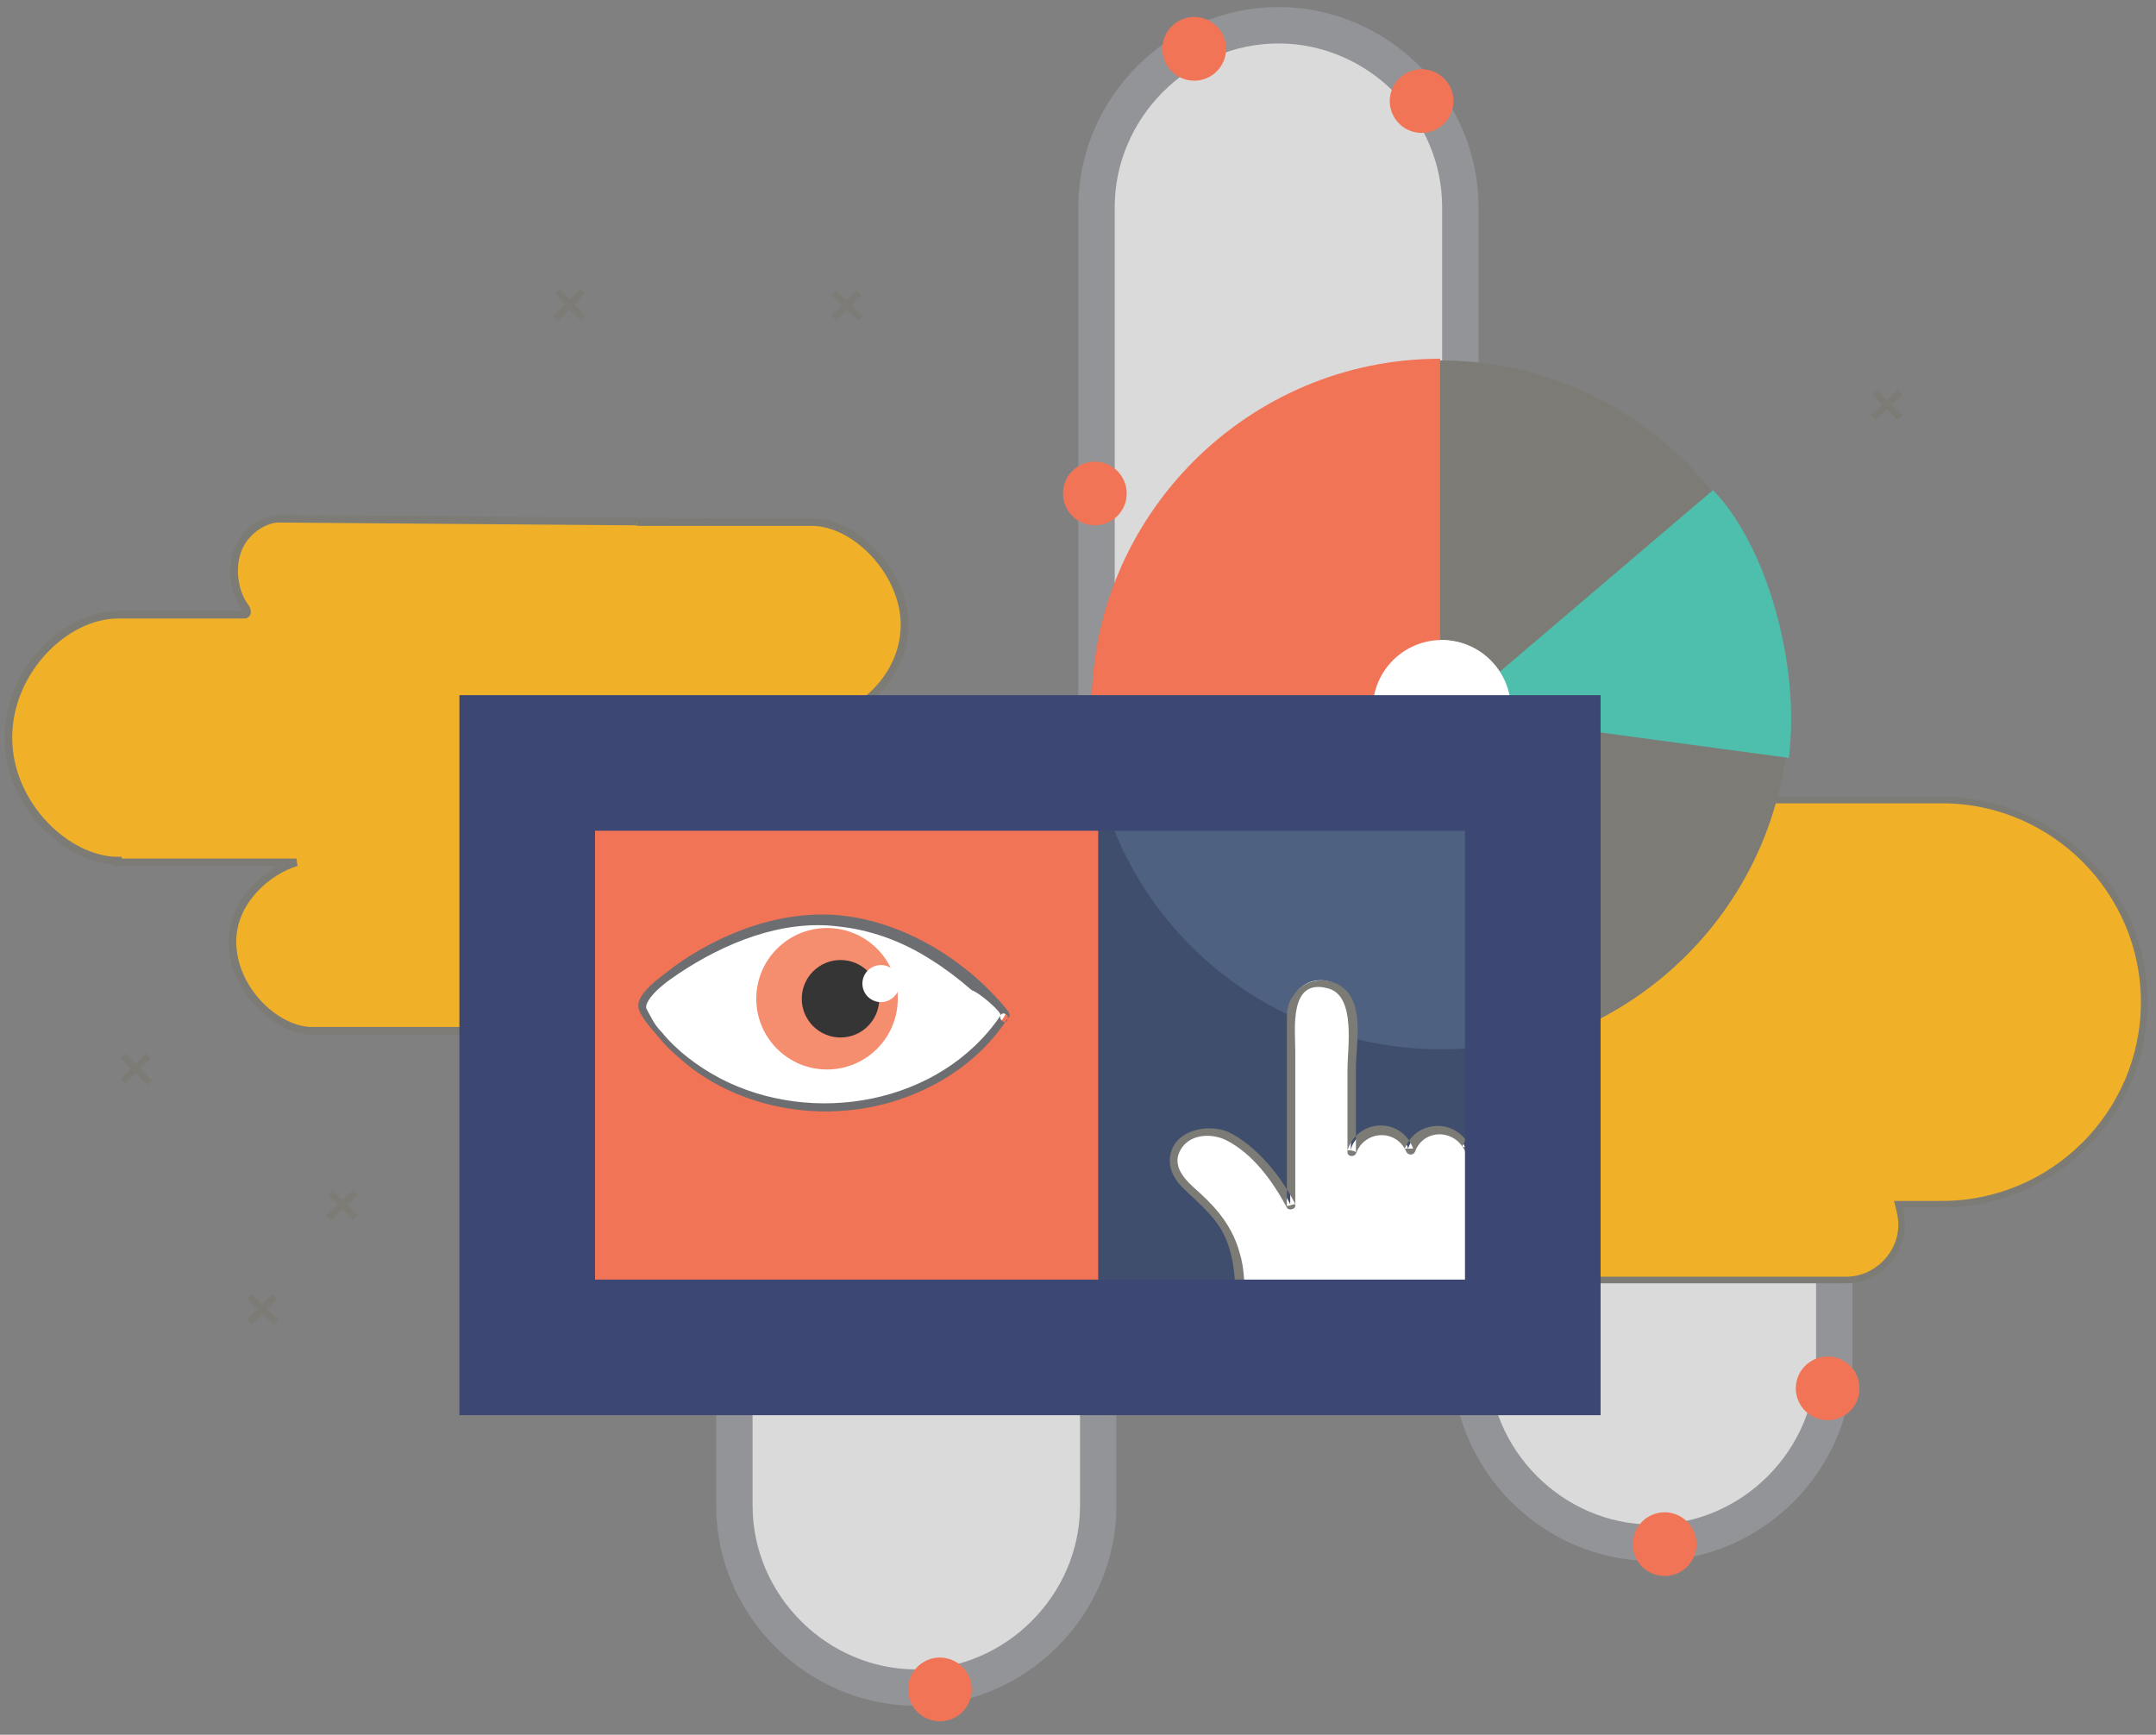 <?xml version="1.0" encoding="UTF-8" standalone="no"?>
<svg width="128px" height="103px" viewBox="0 0 128 103" version="1.1" xmlns="http://www.w3.org/2000/svg" xmlns:xlink="http://www.w3.org/1999/xlink" xmlns:sketch="http://www.bohemiancoding.com/sketch/ns">
    <rect x="0" y="0" width="128" height="103" fill="#808080" stroke="none"/>
    <!-- Generator: Sketch 3.5.1 (25234) - http://www.bohemiancoding.com/sketch -->
    <title>_x34_</title>
    <desc>Created with Sketch.</desc>
    <defs></defs>
    <g id="Welcome" stroke="none" stroke-width="1" fill="none" fill-rule="evenodd" sketch:type="MSPage">
        <g id="_x34_" sketch:type="MSLayerGroup" transform="translate(0, 1)">
            <g id="Group" sketch:type="MSShapeGroup">
                <path d="M108.9,50.5 L108.9,79.8 C108.9,85.7 104,90.6 98.1,90.6 L98.1,90.6 C92.2,90.6 87.3,85.7 87.3,79.8 L87.3,50.2" id="Shape" stroke="#929497" stroke-width="2.16" fill="#DBDADA"></path>
                <path d="M115.3,46.5 L95.9,46.5 C89.3,46.5 83.9,51.9 83.9,58.5 L83.9,58.5 C83.9,62.6 86,66.2 89.1,68.4 L72.8,68.4 C71,68.4 69.5,69.9 69.5,71.7 C69.5,73.5 71,75 72.8,75 L109.6,75 C111.4,75 112.9,73.5 112.9,71.7 C112.9,71.3 112.8,70.9 112.7,70.5 L115.3,70.5 C121.9,70.5 127.3,65.1 127.3,58.5 L127.3,58.5 C127.3,51.9 121.9,46.5 115.3,46.5 L115.3,46.5 Z" id="Shape" stroke="#7C7B75" stroke-width="0.393" fill="#F0B128"></path>
                <path d="M65.1,40.6 L65.1,11.3 C65.1,5.4 70,0.5 75.9,0.5 L75.9,0.5 C81.8,0.5 86.7,5.4 86.7,11.3 L86.7,40.9" id="Shape" stroke="#929497" stroke-width="2.16" fill="#DBDADA"></path>
                <path d="M65.2,59.1 L65.2,88.4 C65.2,94.3 60.3,99.2 54.4,99.2 L54.4,99.2 C48.5,99.2 43.6,94.3 43.6,88.4 L43.6,58.8" id="Shape" stroke="#929497" stroke-width="2.16" fill="#DBDADA"></path>
                <rect id="Rectangle-path" fill="#F0CC78" x="38.1" y="55.7" width="-0.1" height="0.3"></rect>
                <g transform="translate(0, 29)" id="Shape" stroke="#7C7B75" stroke-width="0.451" fill="#F0B128">
                    <path d="M16.5,0.8 C15.8,0.8 13.9,1.6 13.9,3.9 C13.9,4.8 14.2,5.6 14.6,6.1 C14.7,6.3 14.7,6.5 14.5,6.5 L7,6.5 L7,6.5 C3.9,6.5 0.5,9.8 0.5,13.8 C0.5,17.8 4,21.1 7,21.1 L7,21.2 L17.6,21.2 C15.9,21.7 13.8,23.5 13.8,25.9 C13.8,28.7 16.3,31.1 18.4,31.2 L33.5,31.2 C35.6,31.2 37.3,28.9 37.3,26.1 C37.3,23.7 36,21.7 34.3,21.2 L41.7,21.2 L41.7,6.5 L42.1,6.5 L42.1,1 L16.5,0.8 L16.5,0.8 Z"></path>
                    <path d="M37.8,1 L48.2,1 C50.8,1 53.7,4 53.7,7.1 L53.7,7.1 C53.7,10.3 50.8,12.8 48.2,12.8 L37.8,12.8"></path>
                </g>
                <g transform="translate(64, 20)">
                    <circle id="Oval" fill="#FFFFFF" cx="21.5" cy="21.1" r="12.4"></circle>
                    <path d="M21.5,41.8 C10.1,41.8 0.8,32.5 0.8,21.1 C0.8,9.7 10.1,0.4 21.5,0.4 C32.9,0.4 42.2,9.7 42.2,21.1 C42.2,32.5 32.9,41.8 21.5,41.8 L21.5,41.8 Z M21.5,17 C19.3,17 17.4,18.8 17.4,21.1 C17.4,23.4 19.2,25.2 21.5,25.2 C23.7,25.2 25.6,23.4 25.6,21.1 C25.6,18.8 23.8,17 21.5,17 L21.5,17 Z" id="Shape" fill="#7C7B75"></path>
                </g>
                <rect id="Rectangle-path" stroke="#7C7B75" stroke-width="0.196" fill="#3F4E6D" x="31.3" y="44.3" width="59.7" height="34.7"></rect>
                <path d="M101.7,28.1 C104.9,31.4 106.9,38.5 106.2,44 L86.2,41.3" id="Shape" fill="#4EBFAC"></path>
                <path d="M93.6,22 C94.2,22.3 94.9,22.6 95.5,22.9" id="Shape" fill="#F27456"></path>
                <path d="M85.5,41 L64.8,41 C64.8,29.6 74.1,20.3 85.5,20.3" id="Shape" fill="#F27456"></path>
                <circle id="Oval" fill="#FFFFFF" cx="85.6" cy="41.1" r="4.1"></circle>
                <path d="M91.1,60.5 C89.3,61 87.6,61.3 85.6,61.3 C74.8,61.3 66,53.3 64.8,43 L90.6,43.6 L91.1,60.5 L91.1,60.5 Z" id="Shape" fill="#4E6181"></path>
                <rect id="Rectangle-path" fill="#F27456" x="31.3" y="44.3" width="33.9" height="35"></rect>
                <g transform="translate(69, 57)" id="Shape">
                    <path d="M21.6,21.4 L21.5,10.7 L21.5,10.7 C21.5,9.8 20.7,9 19.7,9 C18.9,9 18.2,9.5 18,10.2 C17.8,9.5 17.1,9 16.3,9 C15.5,9 14.8,9.5 14.6,10.2 C14.4,9.5 13.7,9 12.9,9 C12.1,9 11.3,9.6 11.2,10.3 L11.2,2 C11.2,1 10.4,0.2 9.4,0.2 C8.4,0.2 7.6,1 7.6,2 L7.6,13.5 C6.7,11.7 4.7,9.6 3.4,9.2 C2.3,8.9 0.9,9.3 0.6,10.5 C0.3,11.6 1.4,12.4 2.2,13.1 C4.4,15.2 4.6,17.1 4.6,19.9 C4.6,20.3 4.7,20.9 4.9,21.4" fill="#FFFFFF"></path>
                    <path d="M21.9,21.4 C21.9,17.8 21.9,14.3 21.8,10.7 C21.8,10.6 21.7,10.5 21.6,10.5 L21.6,10.5 L21.8,10.7 C21.6,8.6 18.7,8 17.8,10.1 C18,10.1 18.1,10.1 18.3,10.2 C17.6,8.4 15.1,8.4 14.4,10.2 L14.9,10.2 C14.2,8.3 11.6,8.4 11,10.3 C11.2,10.3 11.3,10.3 11.5,10.4 L11.5,5.4 C11.5,4.1 12,1.7 10.8,0.7 C9.9,-0.1 8.4,0.1 7.8,1.1 C7.4,1.6 7.4,2.1 7.4,2.7 L7.4,8.5 L7.4,13.6 C7.6,13.6 7.7,13.5 7.9,13.5 C7.1,11.9 5.6,10 3.9,9.2 C2.7,8.7 0.8,9.1 0.5,10.5 C0.3,11.3 0.7,12 1.2,12.5 C2,13.3 2.9,14 3.5,15 C4.7,17.1 4.1,19.3 4.7,21.5 C4.8,21.8 5.2,21.7 5.2,21.4 C4.7,19.8 5.1,18 4.6,16.4 C4.2,14.9 3.3,13.8 2.2,12.8 C1.4,12.1 0.4,11.2 1.2,10.1 C1.8,9.3 3,9.3 3.8,9.7 C5.4,10.5 6.6,12.2 7.4,13.7 C7.5,13.9 7.9,13.8 7.9,13.6 L7.9,4.4 C7.9,3.1 7.5,-2.67563749e-14 9.9,0.7 C11.5,1.2 11,4.2 11,5.5 L11,10.4 C11,10.7 11.4,10.7 11.5,10.5 C12,9.1 13.9,9 14.5,10.4 C14.6,10.6 14.9,10.6 15,10.4 C15.5,9 17.4,9 18,10.4 C18.1,10.6 18.4,10.7 18.5,10.5 C19.1,9 21.4,9.2 21.6,10.9 C21.6,11 21.7,11.1 21.8,11.1 L21.8,11.1 C21.7,11 21.6,10.9 21.6,10.9 C21.6,14.5 21.6,18 21.7,21.6 C21.4,21.7 21.9,21.7 21.9,21.4 L21.9,21.4 L21.9,21.4 Z" fill="#7C7B75"></path>
                </g>
                <rect id="Rectangle-path" stroke="#3C4774" stroke-width="8.051" x="31.3" y="44.3" width="59.7" height="34.7"></rect>
                <g transform="translate(37, 53)">
                    <g id="Shape">
                        <path d="M22.6,6.4 C20.4,9.7 16,11.9 11.6,11.7 C7.2,11.6 2.9,9.2 1.1,5.7 L1.1,5.6 C2.3,3.8 4.3,2.7 6.4,1.8 C7.7,1.2 9.1,0.8 10.5,0.6 C12.8,0.3 15.3,0.9 17.3,1.9 C19.3,2.9 21.4,4.5 22.7,6.2 L22.6,6.4 L22.6,6.4 Z" fill="#FFFFFF"></path>
                        <path d="M22.4,6.3 C18.8,11.6 11.2,12.9 5.7,10 C4.4,9.3 3.2,8.4 2.3,7.3 C2,7 1.8,6.7 1.6,6.3 C1.4,5.9 1.3,5.9 1.4,5.6 C1.7,4.9 2.7,4.2 3.3,3.8 C6,2 9.4,0.6 12.7,1 C14.7,1.2 16.6,1.9 18.3,3 C19.1,3.5 19.9,4.1 20.7,4.8 C21.1,4.9 22.5,6.1 22.4,6.3 C22.3,6.6 22.7,6.8 22.8,6.6 C22.8,6.5 22.8,6.5 22.9,6.4 C23,6.3 22.9,6.2 22.9,6.1 C20.6,3.2 17,0.9 13.3,0.4 C9.7,-0.1 5.9,1.3 3,3.4 C2.4,3.9 0.8,4.9 0.9,5.8 C1,6.4 1.8,7.2 2.2,7.7 C2.7,8.3 3.3,8.8 3.9,9.3 C6.6,11.4 10.2,12.3 13.6,11.9 C17.2,11.5 20.8,9.6 22.8,6.5 C23,6.3 22.5,6 22.4,6.3 L22.4,6.3 Z" fill="#6D6E71"></path>
                    </g>
                    <circle id="Oval" fill="#F58D6F" cx="12.1" cy="5.3" r="4.2"></circle>
                    <circle id="Oval" fill="#353535" cx="12.9" cy="5.3" r="2.3"></circle>
                    <circle id="Oval" fill="#FFFFFF" cx="15.3" cy="4.4" r="1.1"></circle>
                </g>
                <circle id="Oval" stroke="#F27456" stroke-width="0.982" fill="#F27456" cx="70.9" cy="1.9" r="1.4"></circle>
                <circle id="Oval" stroke="#F27456" stroke-width="0.982" fill="#F27456" cx="84.4" cy="5" r="1.4"></circle>
                <circle id="Oval" stroke="#F27456" stroke-width="0.982" fill="#F27456" cx="65" cy="28.3" r="1.4"></circle>
                <circle id="Oval" stroke="#F27456" stroke-width="0.982" fill="#F27456" transform="translate(55.8, 99.308) rotate(-29.972) translate(-55.8, -99.308) " cx="55.8" cy="99.308" r="1.4"></circle>
                <circle id="Oval" stroke="#F27456" stroke-width="0.982" fill="#F27456" transform="translate(108.507, 81.432) rotate(-29.972) translate(-108.507, -81.432) " cx="108.507" cy="81.432" r="1.4"></circle>
                <circle id="Oval" stroke="#F27456" stroke-width="0.982" fill="#F27456" transform="translate(98.828, 90.683) rotate(-29.972) translate(-98.828, -90.683) " cx="98.828" cy="90.683" r="1.4"></circle>
                <g transform="translate(33, 16)" id="Shape" stroke="#7C7B75" stroke-width="0.393">
                    <path d="M0.1,0.3 L1.6,1.9"></path>
                    <path d="M1.6,0.3 L0,1.9"></path>
                </g>
                <g transform="translate(111, 22)" id="Shape" stroke="#7C7B75" stroke-width="0.393">
                    <path d="M0.3,0.3 L1.8,1.8"></path>
                    <path d="M1.8,0.3 L0.2,1.8"></path>
                </g>
                <g transform="translate(7, 61)" id="Shape" stroke="#7C7B75" stroke-width="0.393">
                    <path d="M0.3,0.7 L1.9,2.3"></path>
                    <path d="M1.8,0.7 L0.3,2.2"></path>
                </g>
                <g transform="translate(19, 69)" id="Shape" stroke="#7C7B75" stroke-width="0.393">
                    <path d="M0.6,0.8 L2.1,2.3"></path>
                    <path d="M2.1,0.8 L0.5,2.3"></path>
                </g>
                <g transform="translate(14, 76)" id="Shape" stroke="#7C7B75" stroke-width="0.393">
                    <path d="M0.8,0 L2.4,1.5"></path>
                    <path d="M2.3,0 L0.8,1.5"></path>
                </g>
                <g transform="translate(49, 16)" id="Shape" stroke="#7C7B75" stroke-width="0.393">
                    <path d="M0.5,0.4 L2.1,1.9"></path>
                    <path d="M2,0.4 L0.5,1.9"></path>
                </g>
            </g>
        </g>
    </g>
</svg>